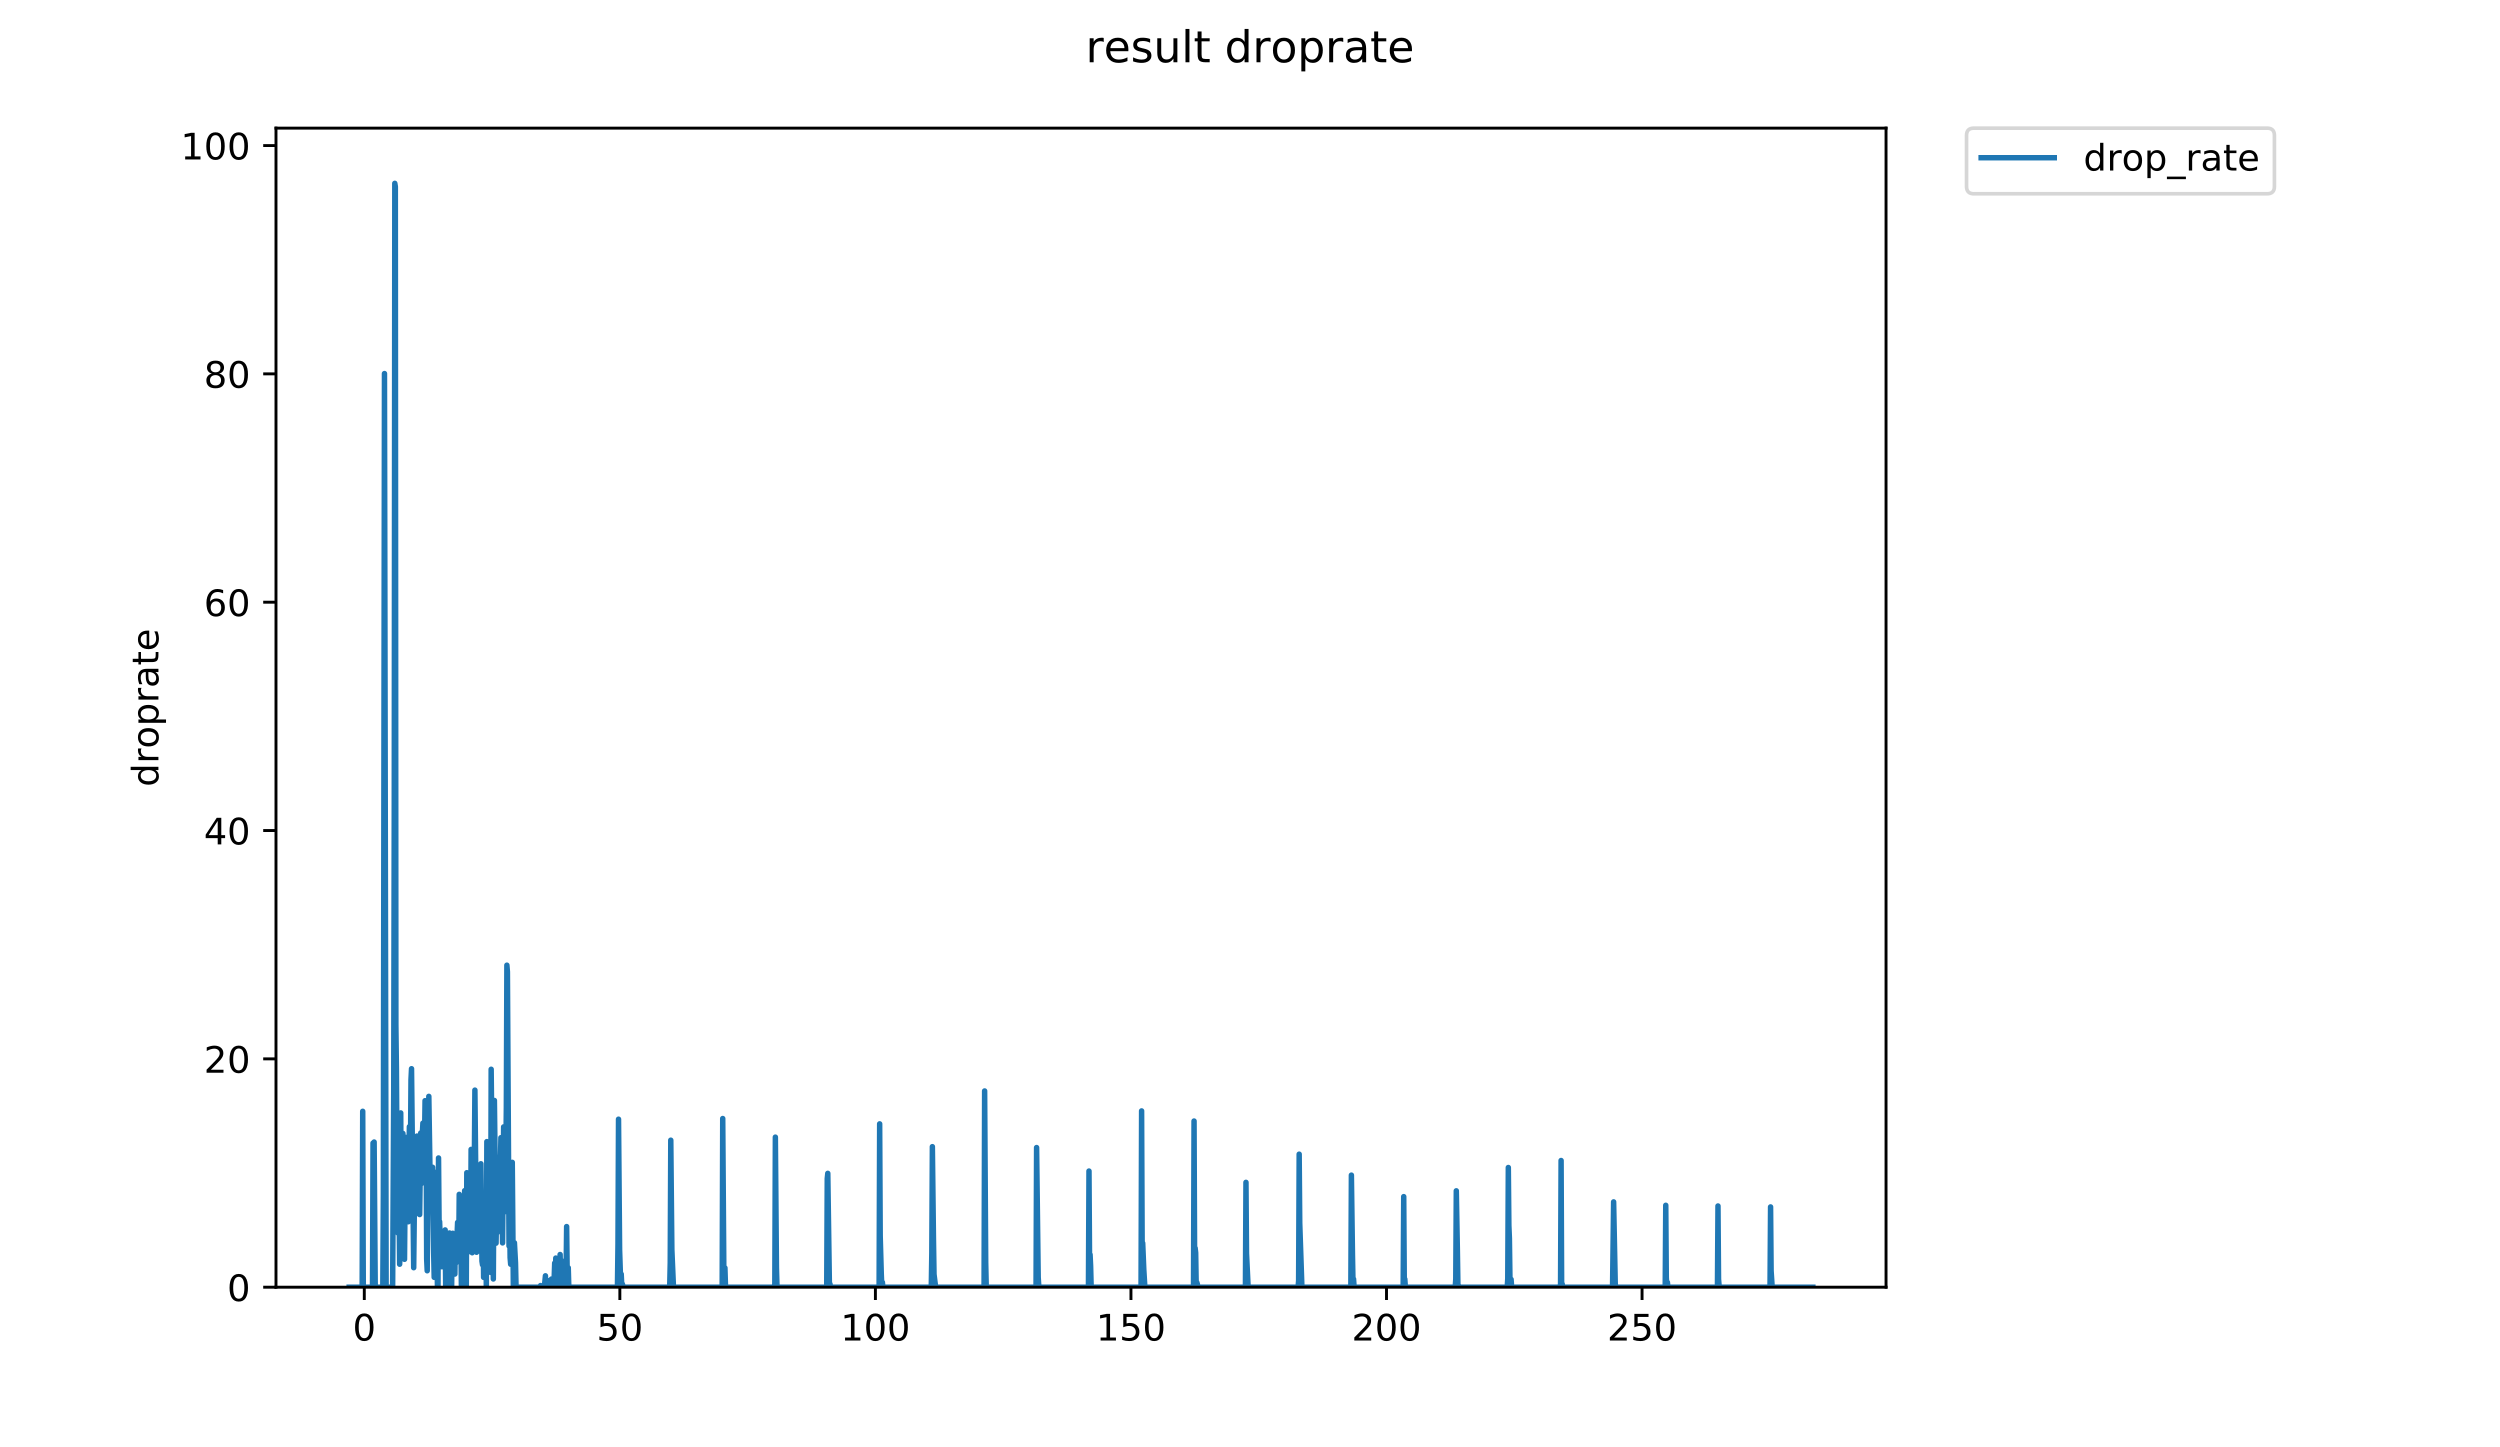 <?xml version="1.0" encoding="utf-8" standalone="no"?>
<!DOCTYPE svg PUBLIC "-//W3C//DTD SVG 1.1//EN"
  "http://www.w3.org/Graphics/SVG/1.1/DTD/svg11.dtd">
<!-- Created with matplotlib (https://matplotlib.org/) -->
<svg height="396pt" version="1.1" viewBox="0 0 684 396" width="684pt" xmlns="http://www.w3.org/2000/svg" xmlns:xlink="http://www.w3.org/1999/xlink">
 <defs>
  <style type="text/css">
*{stroke-linecap:butt;stroke-linejoin:round;}
  </style>
 </defs>
 <g id="figure_1">
  <g id="patch_1">
   <path d="M 0 396 
L 684 396 
L 684 0 
L 0 0 
z
" style="fill:#ffffff;"/>
  </g>
  <g id="axes_1">
   <g id="patch_2">
    <path d="M 75.51 352.174 
L 516.019 352.174 
L 516.019 35.062 
L 75.51 35.062 
z
" style="fill:#ffffff;"/>
   </g>
   <g id="matplotlib.axis_1">
    <g id="xtick_1">
     <g id="line2d_1">
      <defs>
       <path d="M 0 0 
L 0 3.5 
" id="m8a893c4bc7" style="stroke:#000000;stroke-width:0.8;"/>
      </defs>
      <g>
       <use style="stroke:#000000;stroke-width:0.8;" x="99.671" xlink:href="#m8a893c4bc7" y="352.174"/>
      </g>
     </g>
     <g id="text_1">
      <!-- 0 -->
      <defs>
       <path d="M 31.781 66.406 
Q 24.172 66.406 20.328 58.906 
Q 16.5 51.422 16.5 36.375 
Q 16.5 21.391 20.328 13.891 
Q 24.172 6.391 31.781 6.391 
Q 39.453 6.391 43.281 13.891 
Q 47.125 21.391 47.125 36.375 
Q 47.125 51.422 43.281 58.906 
Q 39.453 66.406 31.781 66.406 
z
M 31.781 74.219 
Q 44.047 74.219 50.516 64.516 
Q 56.984 54.828 56.984 36.375 
Q 56.984 17.969 50.516 8.266 
Q 44.047 -1.422 31.781 -1.422 
Q 19.531 -1.422 13.062 8.266 
Q 6.594 17.969 6.594 36.375 
Q 6.594 54.828 13.062 64.516 
Q 19.531 74.219 31.781 74.219 
z
" id="DejaVuSans-48"/>
      </defs>
      <g transform="translate(96.49 366.773)scale(0.1 -0.1)">
       <use xlink:href="#DejaVuSans-48"/>
      </g>
     </g>
    </g>
    <g id="xtick_2">
     <g id="line2d_2">
      <g>
       <use style="stroke:#000000;stroke-width:0.8;" x="169.59" xlink:href="#m8a893c4bc7" y="352.174"/>
      </g>
     </g>
     <g id="text_2">
      <!-- 50 -->
      <defs>
       <path d="M 10.797 72.906 
L 49.516 72.906 
L 49.516 64.594 
L 19.828 64.594 
L 19.828 46.734 
Q 21.969 47.469 24.109 47.828 
Q 26.266 48.188 28.422 48.188 
Q 40.625 48.188 47.75 41.5 
Q 54.891 34.812 54.891 23.391 
Q 54.891 11.625 47.562 5.094 
Q 40.234 -1.422 26.906 -1.422 
Q 22.312 -1.422 17.547 -0.641 
Q 12.797 0.141 7.719 1.703 
L 7.719 11.625 
Q 12.109 9.234 16.797 8.062 
Q 21.484 6.891 26.703 6.891 
Q 35.156 6.891 40.078 11.328 
Q 45.016 15.766 45.016 23.391 
Q 45.016 31 40.078 35.438 
Q 35.156 39.891 26.703 39.891 
Q 22.75 39.891 18.812 39.016 
Q 14.891 38.141 10.797 36.281 
z
" id="DejaVuSans-53"/>
      </defs>
      <g transform="translate(163.228 366.773)scale(0.1 -0.1)">
       <use xlink:href="#DejaVuSans-53"/>
       <use x="63.623" xlink:href="#DejaVuSans-48"/>
      </g>
     </g>
    </g>
    <g id="xtick_3">
     <g id="line2d_3">
      <g>
       <use style="stroke:#000000;stroke-width:0.8;" x="239.51" xlink:href="#m8a893c4bc7" y="352.174"/>
      </g>
     </g>
     <g id="text_3">
      <!-- 100 -->
      <defs>
       <path d="M 12.406 8.297 
L 28.516 8.297 
L 28.516 63.922 
L 10.984 60.406 
L 10.984 69.391 
L 28.422 72.906 
L 38.281 72.906 
L 38.281 8.297 
L 54.391 8.297 
L 54.391 0 
L 12.406 0 
z
" id="DejaVuSans-49"/>
      </defs>
      <g transform="translate(229.966 366.773)scale(0.1 -0.1)">
       <use xlink:href="#DejaVuSans-49"/>
       <use x="63.623" xlink:href="#DejaVuSans-48"/>
       <use x="127.246" xlink:href="#DejaVuSans-48"/>
      </g>
     </g>
    </g>
    <g id="xtick_4">
     <g id="line2d_4">
      <g>
       <use style="stroke:#000000;stroke-width:0.8;" x="309.429" xlink:href="#m8a893c4bc7" y="352.174"/>
      </g>
     </g>
     <g id="text_4">
      <!-- 150 -->
      <g transform="translate(299.885 366.773)scale(0.1 -0.1)">
       <use xlink:href="#DejaVuSans-49"/>
       <use x="63.623" xlink:href="#DejaVuSans-53"/>
       <use x="127.246" xlink:href="#DejaVuSans-48"/>
      </g>
     </g>
    </g>
    <g id="xtick_5">
     <g id="line2d_5">
      <g>
       <use style="stroke:#000000;stroke-width:0.8;" x="379.348" xlink:href="#m8a893c4bc7" y="352.174"/>
      </g>
     </g>
     <g id="text_5">
      <!-- 200 -->
      <defs>
       <path d="M 19.188 8.297 
L 53.609 8.297 
L 53.609 0 
L 7.328 0 
L 7.328 8.297 
Q 12.938 14.109 22.625 23.891 
Q 32.328 33.688 34.812 36.531 
Q 39.547 41.844 41.422 45.531 
Q 43.312 49.219 43.312 52.781 
Q 43.312 58.594 39.234 62.25 
Q 35.156 65.922 28.609 65.922 
Q 23.969 65.922 18.812 64.312 
Q 13.672 62.703 7.812 59.422 
L 7.812 69.391 
Q 13.766 71.781 18.938 73 
Q 24.125 74.219 28.422 74.219 
Q 39.75 74.219 46.484 68.547 
Q 53.219 62.891 53.219 53.422 
Q 53.219 48.922 51.531 44.891 
Q 49.859 40.875 45.406 35.406 
Q 44.188 33.984 37.641 27.219 
Q 31.109 20.453 19.188 8.297 
z
" id="DejaVuSans-50"/>
      </defs>
      <g transform="translate(369.804 366.773)scale(0.1 -0.1)">
       <use xlink:href="#DejaVuSans-50"/>
       <use x="63.623" xlink:href="#DejaVuSans-48"/>
       <use x="127.246" xlink:href="#DejaVuSans-48"/>
      </g>
     </g>
    </g>
    <g id="xtick_6">
     <g id="line2d_6">
      <g>
       <use style="stroke:#000000;stroke-width:0.8;" x="449.267" xlink:href="#m8a893c4bc7" y="352.174"/>
      </g>
     </g>
     <g id="text_6">
      <!-- 250 -->
      <g transform="translate(439.723 366.773)scale(0.1 -0.1)">
       <use xlink:href="#DejaVuSans-50"/>
       <use x="63.623" xlink:href="#DejaVuSans-53"/>
       <use x="127.246" xlink:href="#DejaVuSans-48"/>
      </g>
     </g>
    </g>
   </g>
   <g id="matplotlib.axis_2">
    <g id="ytick_1">
     <g id="line2d_7">
      <defs>
       <path d="M 0 0 
L -3.5 0 
" id="m2728b394a6" style="stroke:#000000;stroke-width:0.8;"/>
      </defs>
      <g>
       <use style="stroke:#000000;stroke-width:0.8;" x="75.51" xlink:href="#m2728b394a6" y="352.174"/>
      </g>
     </g>
     <g id="text_7">
      <!-- 0 -->
      <g transform="translate(62.148 355.973)scale(0.1 -0.1)">
       <use xlink:href="#DejaVuSans-48"/>
      </g>
     </g>
    </g>
    <g id="ytick_2">
     <g id="line2d_8">
      <g>
       <use style="stroke:#000000;stroke-width:0.8;" x="75.51" xlink:href="#m2728b394a6" y="289.705"/>
      </g>
     </g>
     <g id="text_8">
      <!-- 20 -->
      <g transform="translate(55.785 293.504)scale(0.1 -0.1)">
       <use xlink:href="#DejaVuSans-50"/>
       <use x="63.623" xlink:href="#DejaVuSans-48"/>
      </g>
     </g>
    </g>
    <g id="ytick_3">
     <g id="line2d_9">
      <g>
       <use style="stroke:#000000;stroke-width:0.8;" x="75.51" xlink:href="#m2728b394a6" y="227.235"/>
      </g>
     </g>
     <g id="text_9">
      <!-- 40 -->
      <defs>
       <path d="M 37.797 64.312 
L 12.891 25.391 
L 37.797 25.391 
z
M 35.203 72.906 
L 47.609 72.906 
L 47.609 25.391 
L 58.016 25.391 
L 58.016 17.188 
L 47.609 17.188 
L 47.609 0 
L 37.797 0 
L 37.797 17.188 
L 4.891 17.188 
L 4.891 26.703 
z
" id="DejaVuSans-52"/>
      </defs>
      <g transform="translate(55.785 231.034)scale(0.1 -0.1)">
       <use xlink:href="#DejaVuSans-52"/>
       <use x="63.623" xlink:href="#DejaVuSans-48"/>
      </g>
     </g>
    </g>
    <g id="ytick_4">
     <g id="line2d_10">
      <g>
       <use style="stroke:#000000;stroke-width:0.8;" x="75.51" xlink:href="#m2728b394a6" y="164.765"/>
      </g>
     </g>
     <g id="text_10">
      <!-- 60 -->
      <defs>
       <path d="M 33.016 40.375 
Q 26.375 40.375 22.484 35.828 
Q 18.609 31.297 18.609 23.391 
Q 18.609 15.531 22.484 10.953 
Q 26.375 6.391 33.016 6.391 
Q 39.656 6.391 43.531 10.953 
Q 47.406 15.531 47.406 23.391 
Q 47.406 31.297 43.531 35.828 
Q 39.656 40.375 33.016 40.375 
z
M 52.594 71.297 
L 52.594 62.312 
Q 48.875 64.062 45.094 64.984 
Q 41.312 65.922 37.594 65.922 
Q 27.828 65.922 22.672 59.328 
Q 17.531 52.734 16.797 39.406 
Q 19.672 43.656 24.016 45.922 
Q 28.375 48.188 33.594 48.188 
Q 44.578 48.188 50.953 41.516 
Q 57.328 34.859 57.328 23.391 
Q 57.328 12.156 50.688 5.359 
Q 44.047 -1.422 33.016 -1.422 
Q 20.359 -1.422 13.672 8.266 
Q 6.984 17.969 6.984 36.375 
Q 6.984 53.656 15.188 63.938 
Q 23.391 74.219 37.203 74.219 
Q 40.922 74.219 44.703 73.484 
Q 48.484 72.75 52.594 71.297 
z
" id="DejaVuSans-54"/>
      </defs>
      <g transform="translate(55.785 168.565)scale(0.1 -0.1)">
       <use xlink:href="#DejaVuSans-54"/>
       <use x="63.623" xlink:href="#DejaVuSans-48"/>
      </g>
     </g>
    </g>
    <g id="ytick_5">
     <g id="line2d_11">
      <g>
       <use style="stroke:#000000;stroke-width:0.8;" x="75.51" xlink:href="#m2728b394a6" y="102.296"/>
      </g>
     </g>
     <g id="text_11">
      <!-- 80 -->
      <defs>
       <path d="M 31.781 34.625 
Q 24.75 34.625 20.719 30.859 
Q 16.703 27.094 16.703 20.516 
Q 16.703 13.922 20.719 10.156 
Q 24.75 6.391 31.781 6.391 
Q 38.812 6.391 42.859 10.172 
Q 46.922 13.969 46.922 20.516 
Q 46.922 27.094 42.891 30.859 
Q 38.875 34.625 31.781 34.625 
z
M 21.922 38.812 
Q 15.578 40.375 12.031 44.719 
Q 8.5 49.078 8.5 55.328 
Q 8.5 64.062 14.719 69.141 
Q 20.953 74.219 31.781 74.219 
Q 42.672 74.219 48.875 69.141 
Q 55.078 64.062 55.078 55.328 
Q 55.078 49.078 51.531 44.719 
Q 48 40.375 41.703 38.812 
Q 48.828 37.156 52.797 32.312 
Q 56.781 27.484 56.781 20.516 
Q 56.781 9.906 50.312 4.234 
Q 43.844 -1.422 31.781 -1.422 
Q 19.734 -1.422 13.25 4.234 
Q 6.781 9.906 6.781 20.516 
Q 6.781 27.484 10.781 32.312 
Q 14.797 37.156 21.922 38.812 
z
M 18.312 54.391 
Q 18.312 48.734 21.844 45.562 
Q 25.391 42.391 31.781 42.391 
Q 38.141 42.391 41.719 45.562 
Q 45.312 48.734 45.312 54.391 
Q 45.312 60.062 41.719 63.234 
Q 38.141 66.406 31.781 66.406 
Q 25.391 66.406 21.844 63.234 
Q 18.312 60.062 18.312 54.391 
z
" id="DejaVuSans-56"/>
      </defs>
      <g transform="translate(55.785 106.095)scale(0.1 -0.1)">
       <use xlink:href="#DejaVuSans-56"/>
       <use x="63.623" xlink:href="#DejaVuSans-48"/>
      </g>
     </g>
    </g>
    <g id="ytick_6">
     <g id="line2d_12">
      <g>
       <use style="stroke:#000000;stroke-width:0.8;" x="75.51" xlink:href="#m2728b394a6" y="39.826"/>
      </g>
     </g>
     <g id="text_12">
      <!-- 100 -->
      <g transform="translate(49.423 43.626)scale(0.1 -0.1)">
       <use xlink:href="#DejaVuSans-49"/>
       <use x="63.623" xlink:href="#DejaVuSans-48"/>
       <use x="127.246" xlink:href="#DejaVuSans-48"/>
      </g>
     </g>
    </g>
    <g id="text_13">
     <!-- droprate -->
     <defs>
      <path d="M 45.406 46.391 
L 45.406 75.984 
L 54.391 75.984 
L 54.391 0 
L 45.406 0 
L 45.406 8.203 
Q 42.578 3.328 38.25 0.953 
Q 33.938 -1.422 27.875 -1.422 
Q 17.969 -1.422 11.734 6.484 
Q 5.516 14.406 5.516 27.297 
Q 5.516 40.188 11.734 48.094 
Q 17.969 56 27.875 56 
Q 33.938 56 38.25 53.625 
Q 42.578 51.266 45.406 46.391 
z
M 14.797 27.297 
Q 14.797 17.391 18.875 11.75 
Q 22.953 6.109 30.078 6.109 
Q 37.203 6.109 41.297 11.75 
Q 45.406 17.391 45.406 27.297 
Q 45.406 37.203 41.297 42.844 
Q 37.203 48.484 30.078 48.484 
Q 22.953 48.484 18.875 42.844 
Q 14.797 37.203 14.797 27.297 
z
" id="DejaVuSans-100"/>
      <path d="M 41.109 46.297 
Q 39.594 47.172 37.812 47.578 
Q 36.031 48 33.891 48 
Q 26.266 48 22.188 43.047 
Q 18.109 38.094 18.109 28.812 
L 18.109 0 
L 9.078 0 
L 9.078 54.688 
L 18.109 54.688 
L 18.109 46.188 
Q 20.953 51.172 25.484 53.578 
Q 30.031 56 36.531 56 
Q 37.453 56 38.578 55.875 
Q 39.703 55.766 41.062 55.516 
z
" id="DejaVuSans-114"/>
      <path d="M 30.609 48.391 
Q 23.391 48.391 19.188 42.75 
Q 14.984 37.109 14.984 27.297 
Q 14.984 17.484 19.156 11.844 
Q 23.344 6.203 30.609 6.203 
Q 37.797 6.203 41.984 11.859 
Q 46.188 17.531 46.188 27.297 
Q 46.188 37.016 41.984 42.703 
Q 37.797 48.391 30.609 48.391 
z
M 30.609 56 
Q 42.328 56 49.016 48.375 
Q 55.719 40.766 55.719 27.297 
Q 55.719 13.875 49.016 6.219 
Q 42.328 -1.422 30.609 -1.422 
Q 18.844 -1.422 12.172 6.219 
Q 5.516 13.875 5.516 27.297 
Q 5.516 40.766 12.172 48.375 
Q 18.844 56 30.609 56 
z
" id="DejaVuSans-111"/>
      <path d="M 18.109 8.203 
L 18.109 -20.797 
L 9.078 -20.797 
L 9.078 54.688 
L 18.109 54.688 
L 18.109 46.391 
Q 20.953 51.266 25.266 53.625 
Q 29.594 56 35.594 56 
Q 45.562 56 51.781 48.094 
Q 58.016 40.188 58.016 27.297 
Q 58.016 14.406 51.781 6.484 
Q 45.562 -1.422 35.594 -1.422 
Q 29.594 -1.422 25.266 0.953 
Q 20.953 3.328 18.109 8.203 
z
M 48.688 27.297 
Q 48.688 37.203 44.609 42.844 
Q 40.531 48.484 33.406 48.484 
Q 26.266 48.484 22.188 42.844 
Q 18.109 37.203 18.109 27.297 
Q 18.109 17.391 22.188 11.75 
Q 26.266 6.109 33.406 6.109 
Q 40.531 6.109 44.609 11.75 
Q 48.688 17.391 48.688 27.297 
z
" id="DejaVuSans-112"/>
      <path d="M 34.281 27.484 
Q 23.391 27.484 19.188 25 
Q 14.984 22.516 14.984 16.5 
Q 14.984 11.719 18.141 8.906 
Q 21.297 6.109 26.703 6.109 
Q 34.188 6.109 38.703 11.406 
Q 43.219 16.703 43.219 25.484 
L 43.219 27.484 
z
M 52.203 31.203 
L 52.203 0 
L 43.219 0 
L 43.219 8.297 
Q 40.141 3.328 35.547 0.953 
Q 30.953 -1.422 24.312 -1.422 
Q 15.922 -1.422 10.953 3.297 
Q 6 8.016 6 15.922 
Q 6 25.141 12.172 29.828 
Q 18.359 34.516 30.609 34.516 
L 43.219 34.516 
L 43.219 35.406 
Q 43.219 41.609 39.141 45 
Q 35.062 48.391 27.688 48.391 
Q 23 48.391 18.547 47.266 
Q 14.109 46.141 10.016 43.891 
L 10.016 52.203 
Q 14.938 54.109 19.578 55.047 
Q 24.219 56 28.609 56 
Q 40.484 56 46.344 49.844 
Q 52.203 43.703 52.203 31.203 
z
" id="DejaVuSans-97"/>
      <path d="M 18.312 70.219 
L 18.312 54.688 
L 36.812 54.688 
L 36.812 47.703 
L 18.312 47.703 
L 18.312 18.016 
Q 18.312 11.328 20.141 9.422 
Q 21.969 7.516 27.594 7.516 
L 36.812 7.516 
L 36.812 0 
L 27.594 0 
Q 17.188 0 13.234 3.875 
Q 9.281 7.766 9.281 18.016 
L 9.281 47.703 
L 2.688 47.703 
L 2.688 54.688 
L 9.281 54.688 
L 9.281 70.219 
z
" id="DejaVuSans-116"/>
      <path d="M 56.203 29.594 
L 56.203 25.203 
L 14.891 25.203 
Q 15.484 15.922 20.484 11.062 
Q 25.484 6.203 34.422 6.203 
Q 39.594 6.203 44.453 7.469 
Q 49.312 8.734 54.109 11.281 
L 54.109 2.781 
Q 49.266 0.734 44.188 -0.344 
Q 39.109 -1.422 33.891 -1.422 
Q 20.797 -1.422 13.156 6.188 
Q 5.516 13.812 5.516 26.812 
Q 5.516 40.234 12.766 48.109 
Q 20.016 56 32.328 56 
Q 43.359 56 49.781 48.891 
Q 56.203 41.797 56.203 29.594 
z
M 47.219 32.234 
Q 47.125 39.594 43.094 43.984 
Q 39.062 48.391 32.422 48.391 
Q 24.906 48.391 20.391 44.141 
Q 15.875 39.891 15.188 32.172 
z
" id="DejaVuSans-101"/>
     </defs>
     <g transform="translate(43.343 215.236)rotate(-90)scale(0.1 -0.1)">
      <use xlink:href="#DejaVuSans-100"/>
      <use x="63.477" xlink:href="#DejaVuSans-114"/>
      <use x="104.559" xlink:href="#DejaVuSans-111"/>
      <use x="165.74" xlink:href="#DejaVuSans-112"/>
      <use x="229.217" xlink:href="#DejaVuSans-114"/>
      <use x="270.33" xlink:href="#DejaVuSans-97"/>
      <use x="331.609" xlink:href="#DejaVuSans-116"/>
      <use x="370.818" xlink:href="#DejaVuSans-101"/>
     </g>
    </g>
   </g>
   <g id="line2d_13">
    <path clip-path="url(#p7cd63fe079)" d="M 95.533 352.174 
L 99.092 352.174 
L 99.239 304.052 
L 99.394 352.174 
L 101.917 352.174 
L 102.065 312.739 
L 102.216 322.782 
L 102.363 312.461 
L 102.66 352.174 
L 104.736 352.174 
L 104.884 326.704 
L 105.191 102.209 
L 105.641 352.174 
L 107.424 352.174 
L 107.721 298.857 
L 107.869 220.096 
L 108.016 50.163 
L 108.164 51.062 
L 108.311 280.473 
L 108.458 292.401 
L 108.606 317.17 
L 108.753 314.926 
L 108.9 337.365 
L 109.048 315.875 
L 109.343 345.891 
L 109.491 341.926 
L 109.64 304.498 
L 109.787 336.467 
L 109.935 311.569 
L 110.083 331.172 
L 110.231 310.11 
L 110.378 340.987 
L 110.527 324.063 
L 110.674 344.545 
L 110.971 311.181 
L 111.267 316.873 
L 111.71 334.275 
L 112.006 308.257 
L 112.3 314.765 
L 112.447 295.384 
L 112.594 292.401 
L 113.186 346.842 
L 113.482 320.402 
L 113.63 324.39 
L 113.777 314.872 
L 113.924 318.917 
L 114.072 310.827 
L 114.219 312.682 
L 114.367 324.838 
L 114.514 322.512 
L 114.663 332.18 
L 114.817 332.301 
L 115.111 309.989 
L 115.259 323.861 
L 115.556 310.17 
L 115.703 307.297 
L 115.85 316.619 
L 115.997 308.58 
L 116.147 311.971 
L 116.296 301.151 
L 116.443 320.669 
L 116.589 308.067 
L 116.737 344.534 
L 116.884 347.68 
L 117.178 312.118 
L 117.325 299.966 
L 117.767 327.975 
L 117.914 322.063 
L 118.061 326.033 
L 118.355 319.366 
L 118.649 342.723 
L 118.796 349.474 
L 118.947 332.872 
L 119.095 344.142 
L 119.242 320.76 
L 119.686 352.174 
L 119.834 352.174 
L 119.982 316.822 
L 120.129 334.223 
L 120.276 334.223 
L 120.572 342.315 
L 120.723 339.488 
L 120.877 346.573 
L 121.031 343.127 
L 121.184 346.581 
L 121.338 342.265 
L 121.491 346.581 
L 121.79 336.512 
L 121.938 352.174 
L 122.085 342.668 
L 122.233 352.174 
L 122.382 340.092 
L 122.53 339.572 
L 122.825 352.174 
L 122.972 337.343 
L 123.121 349.505 
L 123.269 347.252 
L 123.417 340.144 
L 123.565 352.174 
L 123.712 338.262 
L 123.86 337.428 
L 124.155 346.781 
L 124.302 337.793 
L 124.449 348.584 
L 124.599 337.616 
L 124.748 345.519 
L 125.196 334.452 
L 125.346 342.455 
L 125.495 343.338 
L 125.644 326.776 
L 125.793 332.293 
L 125.942 330.787 
L 126.09 337.875 
L 126.239 352.174 
L 126.386 336.512 
L 126.534 337.875 
L 126.682 328.971 
L 126.979 347.718 
L 127.126 325.772 
L 127.274 333.827 
L 127.422 327.597 
L 127.57 352.174 
L 127.717 320.85 
L 127.864 342.736 
L 128.012 322.063 
L 128.159 330.216 
L 128.306 322.512 
L 128.748 340.987 
L 128.896 314.477 
L 129.043 322.149 
L 129.191 342.75 
L 129.337 314.872 
L 129.485 314.531 
L 129.633 336.534 
L 129.931 298.26 
L 130.23 327.573 
L 130.383 342.617 
L 130.534 332.598 
L 130.681 334.697 
L 130.829 342.301 
L 130.976 324.35 
L 131.126 322.217 
L 131.274 339.608 
L 131.421 339.644 
L 131.571 318.407 
L 131.867 345.035 
L 132.018 346.05 
L 132.166 332.905 
L 132.313 349.485 
L 132.461 334.275 
L 132.608 338.262 
L 132.756 334.223 
L 132.906 334.086 
L 133.055 352.174 
L 133.203 312.348 
L 133.351 319.249 
L 133.498 318.116 
L 133.646 313.579 
L 133.941 344.567 
L 134.088 345.443 
L 134.236 348.124 
L 134.384 292.552 
L 134.974 349.927 
L 135.269 301.087 
L 135.718 340.126 
L 135.866 332.095 
L 136.017 337.259 
L 136.164 318.564 
L 136.312 316.67 
L 136.459 336.018 
L 136.607 319.955 
L 136.755 320.583 
L 136.903 318.66 
L 137.051 311.277 
L 137.5 340.057 
L 137.795 308.32 
L 137.943 324.799 
L 138.09 315.427 
L 138.237 331.501 
L 138.534 303.091 
L 138.682 264.076 
L 138.829 265.885 
L 139.271 340.906 
L 139.421 330.022 
L 139.568 344.085 
L 139.715 345.891 
L 139.862 323.453 
L 140.157 318.018 
L 140.451 352.174 
L 140.599 352.174 
L 140.746 340.022 
L 141.041 345.491 
L 141.188 352.174 
L 147.738 352.174 
L 147.887 351.73 
L 148.035 352.174 
L 148.634 352.174 
L 148.783 351.729 
L 148.932 352.174 
L 149.23 349.06 
L 149.378 352.174 
L 149.676 352.174 
L 149.825 350.404 
L 149.976 352.174 
L 150.126 351.733 
L 150.275 350.394 
L 150.423 352.174 
L 150.571 351.727 
L 150.869 349.956 
L 151.017 352.174 
L 151.314 351.279 
L 151.464 351.731 
L 151.611 349.937 
L 151.761 345.575 
L 151.91 352.174 
L 152.06 344.211 
L 152.207 348.589 
L 152.355 345.462 
L 152.506 352.174 
L 152.801 346.357 
L 152.95 352.174 
L 153.247 343.237 
L 153.395 350.837 
L 153.542 345.891 
L 153.69 344.983 
L 153.839 347.287 
L 153.987 345.5 
L 154.138 352.174 
L 154.285 346.348 
L 154.437 352.174 
L 154.734 352.174 
L 154.883 348.604 
L 155.03 335.593 
L 155.179 348.192 
L 155.328 348.62 
L 155.478 346.858 
L 155.626 352.174 
L 168.931 352.174 
L 169.078 340.489 
L 169.227 306.214 
L 169.524 341.984 
L 169.819 350.828 
L 169.966 348.594 
L 170.113 351.723 
L 170.26 351.273 
L 170.553 352.174 
L 183.228 352.174 
L 183.377 345.491 
L 183.525 311.958 
L 183.82 341.882 
L 184.261 352.174 
L 197.587 352.174 
L 197.737 306.032 
L 198.038 347.775 
L 198.188 349.09 
L 198.338 346.888 
L 198.489 351.735 
L 198.643 352.174 
L 211.839 352.174 
L 211.991 351.3 
L 212.139 311.123 
L 212.434 346.797 
L 212.583 352.174 
L 226.19 352.174 
L 226.336 322.47 
L 226.483 321.03 
L 226.933 352.174 
L 227.081 351.286 
L 227.23 352.174 
L 240.526 352.174 
L 240.674 307.489 
L 240.825 338.116 
L 241.122 348.599 
L 241.269 352.174 
L 241.417 350.826 
L 241.564 352.174 
L 254.795 352.174 
L 254.944 342.83 
L 255.096 313.731 
L 255.395 339.013 
L 255.545 348.635 
L 255.992 352.174 
L 269.243 352.174 
L 269.393 298.489 
L 269.687 345.413 
L 269.835 352.174 
L 283.464 352.174 
L 283.611 313.973 
L 284.053 349.485 
L 284.2 351.725 
L 284.347 352.174 
L 297.799 352.174 
L 297.947 320.402 
L 298.097 344.211 
L 298.245 343.25 
L 298.392 346.348 
L 298.54 352.174 
L 312.192 352.174 
L 312.341 303.95 
L 312.494 341.283 
L 312.641 340.109 
L 312.937 347.259 
L 313.233 352.174 
L 326.546 352.174 
L 326.692 306.717 
L 326.839 342.736 
L 326.988 341.465 
L 327.135 342.75 
L 327.286 352.174 
L 327.433 350.832 
L 327.581 351.279 
L 327.731 352.174 
L 340.748 352.174 
L 340.896 323.494 
L 341.043 342.919 
L 341.488 352.174 
L 355.153 352.174 
L 355.303 350.414 
L 355.456 315.784 
L 355.607 334.627 
L 356.2 352.174 
L 369.591 352.174 
L 369.74 321.517 
L 370.036 343.288 
L 370.184 351.282 
L 370.332 349.943 
L 370.48 352.174 
L 383.908 352.174 
L 384.058 327.399 
L 384.205 349.921 
L 384.356 349.962 
L 384.505 352.174 
L 398.148 352.174 
L 398.296 349.937 
L 398.444 325.81 
L 398.74 342.287 
L 398.889 352.174 
L 399.037 351.728 
L 399.185 352.174 
L 412.375 352.174 
L 412.522 349.847 
L 412.676 319.432 
L 412.825 335.291 
L 412.973 338.807 
L 413.126 350.432 
L 413.278 350.871 
L 413.432 350.029 
L 413.585 352.174 
L 426.812 352.174 
L 426.969 351.323 
L 427.116 317.518 
L 427.265 352.174 
L 427.412 351.277 
L 427.559 352.174 
L 441.192 352.174 
L 441.487 328.838 
L 441.931 351.277 
L 442.079 352.174 
L 455.603 352.174 
L 455.75 329.768 
L 455.899 349.512 
L 456.048 352.174 
L 456.197 350.845 
L 456.347 352.174 
L 469.893 352.174 
L 470.041 329.959 
L 470.191 349.959 
L 470.34 351.732 
L 470.49 352.174 
L 484.279 352.174 
L 484.427 330.216 
L 484.574 347.686 
L 484.868 352.174 
L 495.996 352.174 
L 495.996 352.174 
" style="fill:none;stroke:#1f77b4;stroke-linecap:square;stroke-width:1.5;"/>
   </g>
   <g id="patch_3">
    <path d="M 75.51 352.174 
L 75.51 35.062 
" style="fill:none;stroke:#000000;stroke-linecap:square;stroke-linejoin:miter;stroke-width:0.8;"/>
   </g>
   <g id="patch_4">
    <path d="M 516.019 352.174 
L 516.019 35.062 
" style="fill:none;stroke:#000000;stroke-linecap:square;stroke-linejoin:miter;stroke-width:0.8;"/>
   </g>
   <g id="patch_5">
    <path d="M 75.51 352.174 
L 516.019 352.174 
" style="fill:none;stroke:#000000;stroke-linecap:square;stroke-linejoin:miter;stroke-width:0.8;"/>
   </g>
   <g id="patch_6">
    <path d="M 75.51 35.062 
L 516.019 35.062 
" style="fill:none;stroke:#000000;stroke-linecap:square;stroke-linejoin:miter;stroke-width:0.8;"/>
   </g>
   <g id="legend_1">
    <g id="patch_7">
     <path d="M 540.045 53.019 
L 620.281 53.019 
Q 622.281 53.019 622.281 51.019 
L 622.281 37.062 
Q 622.281 35.062 620.281 35.062 
L 540.045 35.062 
Q 538.045 35.062 538.045 37.062 
L 538.045 51.019 
Q 538.045 53.019 540.045 53.019 
z
" style="fill:#ffffff;opacity:0.8;stroke:#cccccc;stroke-linejoin:miter;"/>
    </g>
    <g id="line2d_14">
     <path d="M 542.045 43.161 
L 562.045 43.161 
" style="fill:none;stroke:#1f77b4;stroke-linecap:square;stroke-width:1.5;"/>
    </g>
    <g id="line2d_15"/>
    <g id="text_14">
     <!-- drop_rate -->
     <defs>
      <path d="M 50.984 -16.609 
L 50.984 -23.578 
L -0.984 -23.578 
L -0.984 -16.609 
z
" id="DejaVuSans-95"/>
     </defs>
     <g transform="translate(570.045 46.661)scale(0.1 -0.1)">
      <use xlink:href="#DejaVuSans-100"/>
      <use x="63.477" xlink:href="#DejaVuSans-114"/>
      <use x="104.559" xlink:href="#DejaVuSans-111"/>
      <use x="165.74" xlink:href="#DejaVuSans-112"/>
      <use x="229.217" xlink:href="#DejaVuSans-95"/>
      <use x="279.217" xlink:href="#DejaVuSans-114"/>
      <use x="320.33" xlink:href="#DejaVuSans-97"/>
      <use x="381.609" xlink:href="#DejaVuSans-116"/>
      <use x="420.818" xlink:href="#DejaVuSans-101"/>
     </g>
    </g>
   </g>
  </g>
  <g id="text_15">
   <!-- result droprate -->
   <defs>
    <path d="M 44.281 53.078 
L 44.281 44.578 
Q 40.484 46.531 36.375 47.5 
Q 32.281 48.484 27.875 48.484 
Q 21.188 48.484 17.844 46.438 
Q 14.5 44.391 14.5 40.281 
Q 14.5 37.156 16.891 35.375 
Q 19.281 33.594 26.516 31.984 
L 29.594 31.297 
Q 39.156 29.25 43.188 25.516 
Q 47.219 21.781 47.219 15.094 
Q 47.219 7.469 41.188 3.016 
Q 35.156 -1.422 24.609 -1.422 
Q 20.219 -1.422 15.453 -0.562 
Q 10.688 0.297 5.422 2 
L 5.422 11.281 
Q 10.406 8.688 15.234 7.391 
Q 20.062 6.109 24.812 6.109 
Q 31.156 6.109 34.562 8.281 
Q 37.984 10.453 37.984 14.406 
Q 37.984 18.062 35.516 20.016 
Q 33.062 21.969 24.703 23.781 
L 21.578 24.516 
Q 13.234 26.266 9.516 29.906 
Q 5.812 33.547 5.812 39.891 
Q 5.812 47.609 11.281 51.797 
Q 16.75 56 26.812 56 
Q 31.781 56 36.172 55.266 
Q 40.578 54.547 44.281 53.078 
z
" id="DejaVuSans-115"/>
    <path d="M 8.5 21.578 
L 8.5 54.688 
L 17.484 54.688 
L 17.484 21.922 
Q 17.484 14.156 20.5 10.266 
Q 23.531 6.391 29.594 6.391 
Q 36.859 6.391 41.078 11.031 
Q 45.312 15.672 45.312 23.688 
L 45.312 54.688 
L 54.297 54.688 
L 54.297 0 
L 45.312 0 
L 45.312 8.406 
Q 42.047 3.422 37.719 1 
Q 33.406 -1.422 27.688 -1.422 
Q 18.266 -1.422 13.375 4.438 
Q 8.5 10.297 8.5 21.578 
z
M 31.109 56 
z
" id="DejaVuSans-117"/>
    <path d="M 9.422 75.984 
L 18.406 75.984 
L 18.406 0 
L 9.422 0 
z
" id="DejaVuSans-108"/>
    <path id="DejaVuSans-32"/>
   </defs>
   <g transform="translate(297.048 17.038)scale(0.12 -0.12)">
    <use xlink:href="#DejaVuSans-114"/>
    <use x="41.082" xlink:href="#DejaVuSans-101"/>
    <use x="102.605" xlink:href="#DejaVuSans-115"/>
    <use x="154.705" xlink:href="#DejaVuSans-117"/>
    <use x="218.084" xlink:href="#DejaVuSans-108"/>
    <use x="245.867" xlink:href="#DejaVuSans-116"/>
    <use x="285.076" xlink:href="#DejaVuSans-32"/>
    <use x="316.863" xlink:href="#DejaVuSans-100"/>
    <use x="380.34" xlink:href="#DejaVuSans-114"/>
    <use x="421.422" xlink:href="#DejaVuSans-111"/>
    <use x="482.604" xlink:href="#DejaVuSans-112"/>
    <use x="546.08" xlink:href="#DejaVuSans-114"/>
    <use x="587.193" xlink:href="#DejaVuSans-97"/>
    <use x="648.473" xlink:href="#DejaVuSans-116"/>
    <use x="687.682" xlink:href="#DejaVuSans-101"/>
   </g>
  </g>
 </g>
 <defs>
  <clipPath id="p7cd63fe079">
   <rect height="317.112" width="440.509" x="75.51" y="35.062"/>
  </clipPath>
 </defs>
</svg>
